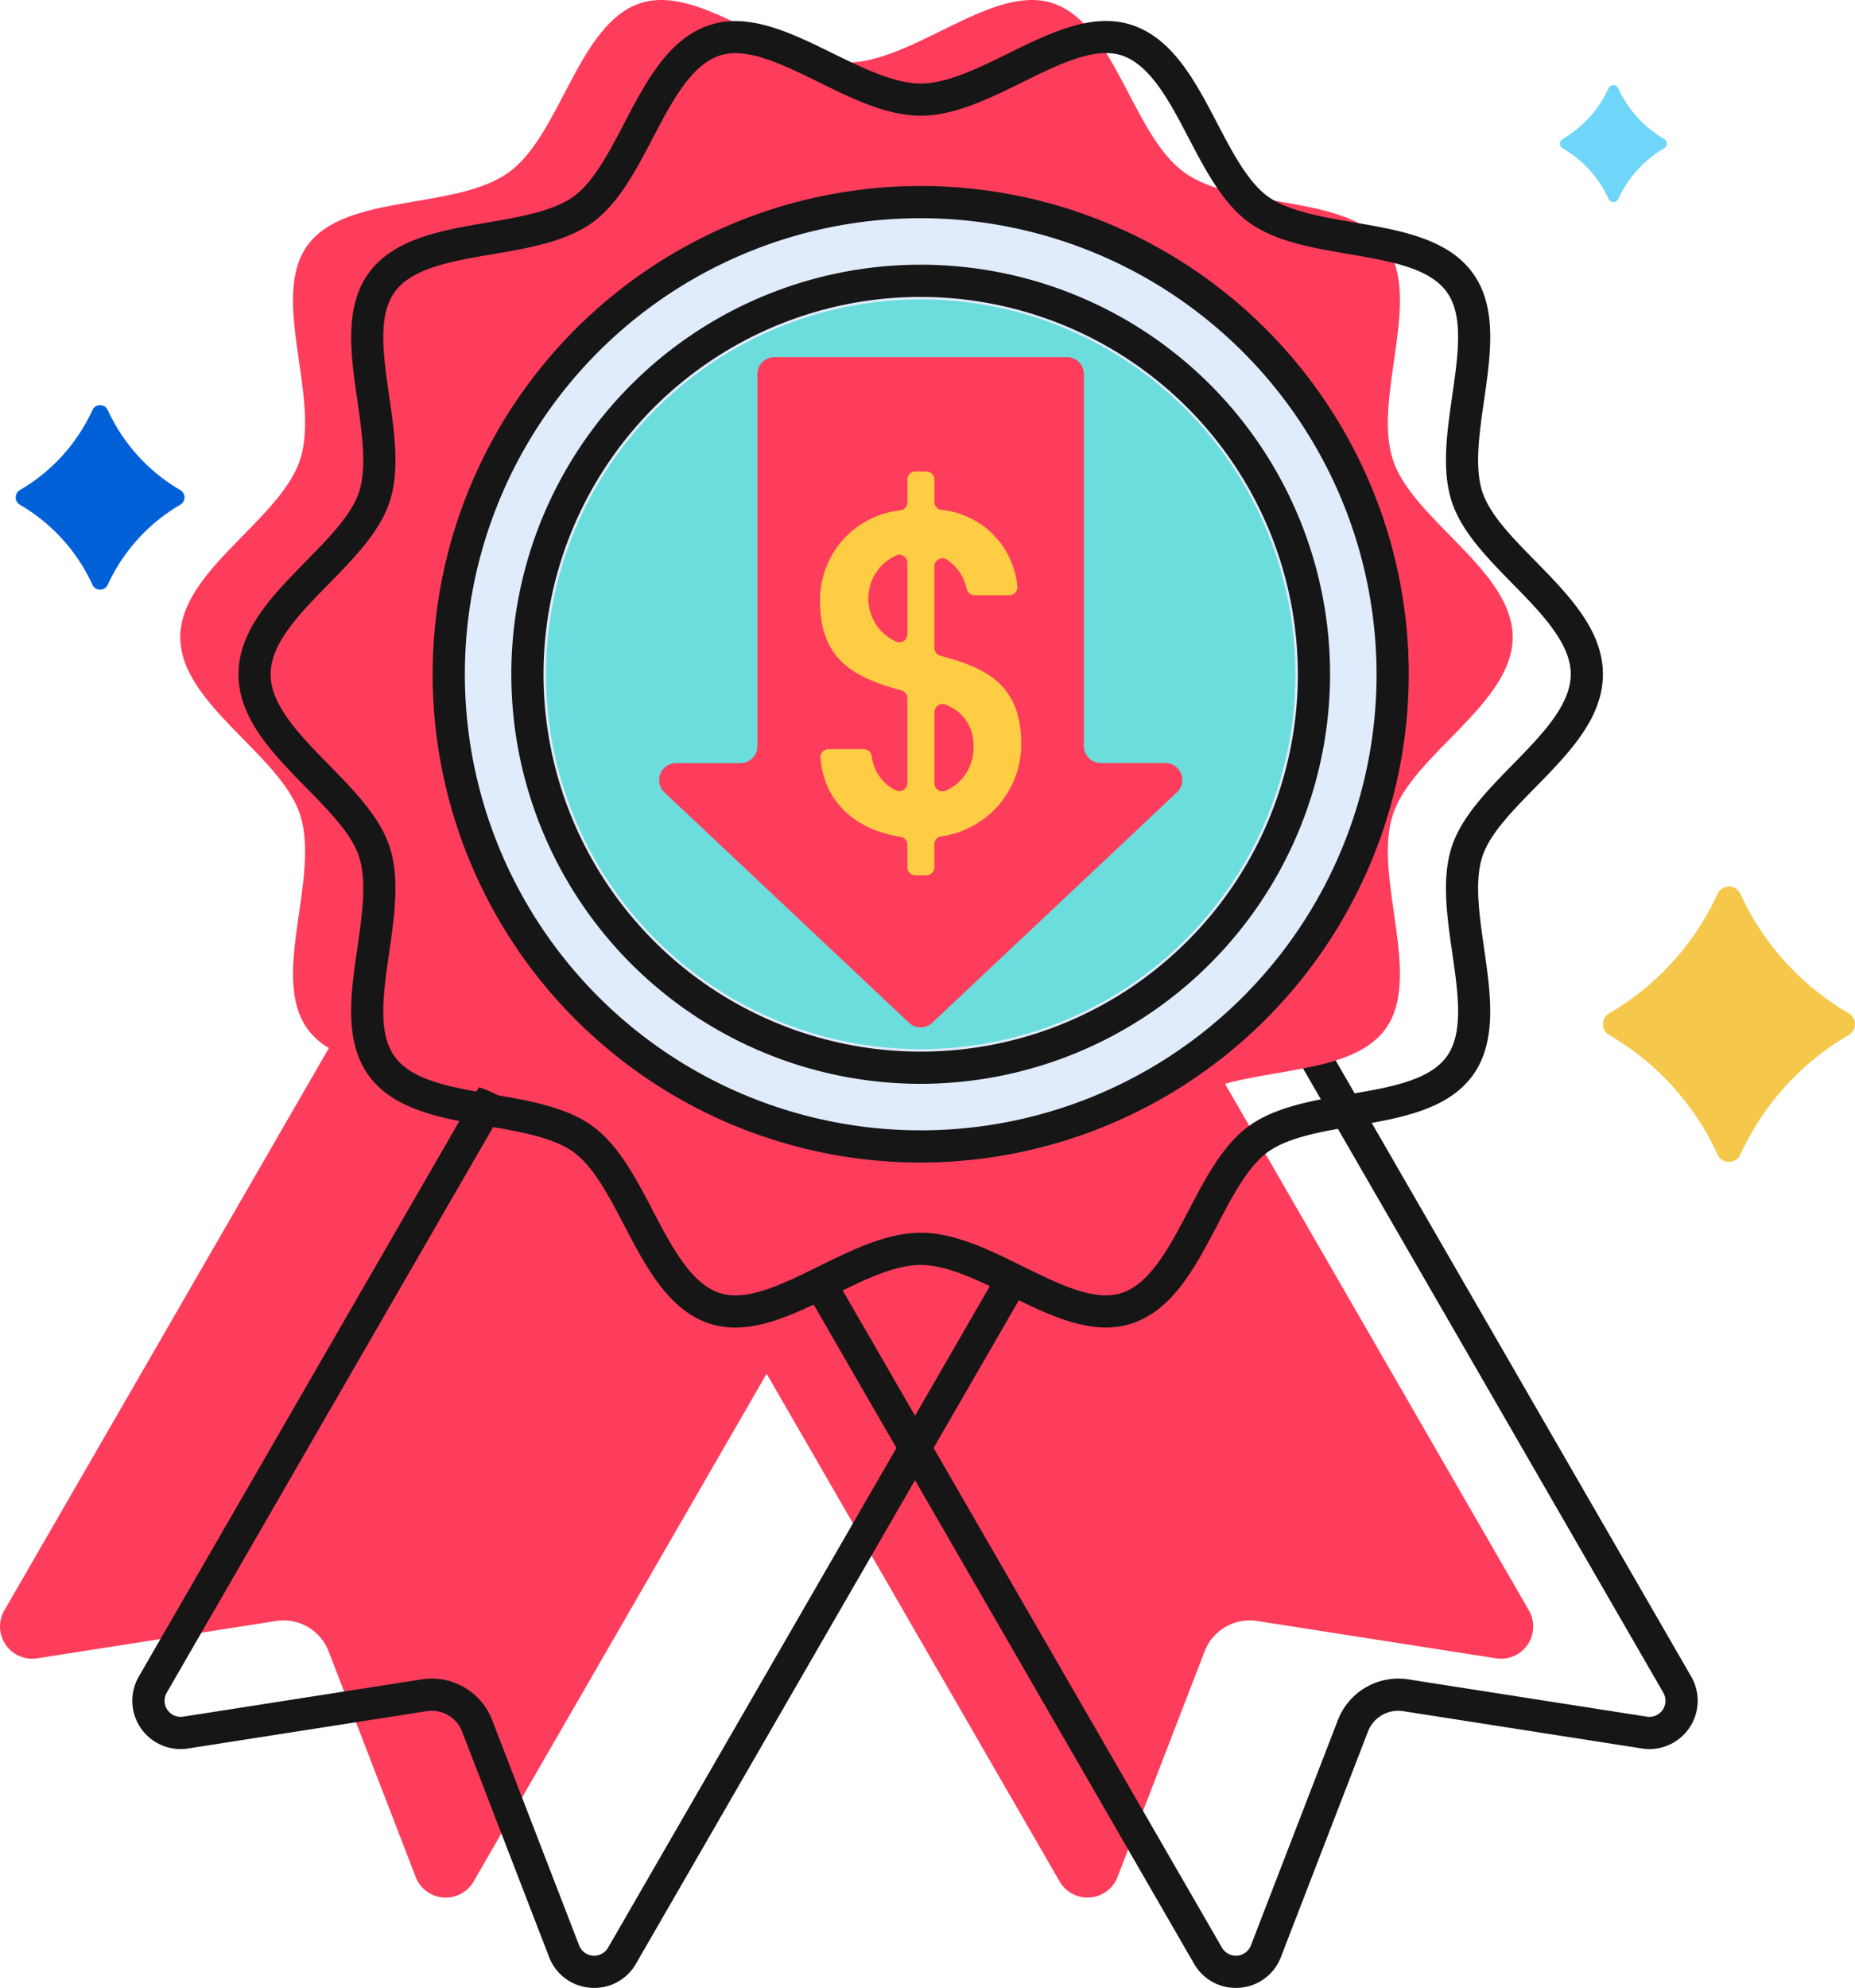 <svg xmlns="http://www.w3.org/2000/svg" width="131.241" height="140.579" viewBox="0 0 131.241 140.579"><defs><style>.a{fill:#fe3d5c;}.b{fill:#161616;}.c{fill:#e0ebfc;}.d{fill:#6bdddd;}.e{fill:#0060d8;}.f{fill:#f5c84c;}.g{fill:#70d6f9;}.h{fill:#ffcd43;}</style></defs><path class="a" d="M109.581,140.873l9.443,16.355,8.434,14.609,11.963,20.721a2.278,2.278,0,0,0,4.1-.318l6.162-15.956a3.416,3.416,0,0,1,3.715-2.145l16.9,2.641a2.278,2.278,0,0,0,2.325-3.39l-11.963-20.721-8.434-14.609L142.78,121.7Z" transform="translate(-64.454 -59.508)"/><path class="b" d="M140.525,193.976a3.388,3.388,0,0,1-2.951-1.708l-29.84-51.686a1.139,1.139,0,0,1,.417-1.556l33.2-19.168a1.139,1.139,0,0,1,1.556.417l29.84,51.686a3.417,3.417,0,0,1-3.487,5.084l-16.9-2.641a2.292,2.292,0,0,0-2.478,1.43l-6.162,15.956a3.39,3.39,0,0,1-2.923,2.175C140.706,193.972,140.615,193.976,140.525,193.976Zm-30.249-53.547,29.271,50.7a1.139,1.139,0,0,0,2.049-.159l6.162-15.957a4.585,4.585,0,0,1,4.954-2.859l16.9,2.641a1.139,1.139,0,0,0,1.162-1.695L141.5,122.4Z" transform="translate(-53.094 -53.397)"/><path class="a" d="M93.691,140.873l-9.443,16.356-8.434,14.609L63.851,192.559a2.278,2.278,0,0,1-4.1-.318l-6.162-15.957a3.416,3.416,0,0,0-3.715-2.145l-16.9,2.641a2.278,2.278,0,0,1-2.325-3.39L42.614,152.67l8.434-14.609,9.443-16.355Z" transform="translate(-30.341 -59.508)"/><path class="b" d="M61.024,193.976c-.091,0-.181,0-.273-.011a3.39,3.39,0,0,1-2.923-2.175l-6.162-15.956a2.294,2.294,0,0,0-2.477-1.43l-16.9,2.641A3.417,3.417,0,0,1,28.8,171.96l29.841-51.686a1.139,1.139,0,0,1,1.556-.417l33.2,19.168a1.139,1.139,0,0,1,.417,1.556L63.975,192.267a3.388,3.388,0,0,1-2.951,1.709ZM49.532,172.1a4.586,4.586,0,0,1,4.259,2.914l6.162,15.956a1.139,1.139,0,0,0,2.049.159l29.271-50.7L60.047,122.4,30.776,173.1a1.139,1.139,0,0,0,1.162,1.695l16.9-2.641a4.534,4.534,0,0,1,.694-.054Z" transform="translate(-18.98 -53.397)"/><path class="a" d="M137.789,52.937c0,4.734-7.092,8.289-8.479,12.561-1.437,4.427,2.16,11.462-.522,15.147-2.708,3.722-10.529,2.46-14.251,5.169-3.685,2.682-4.887,10.524-9.313,11.961-4.272,1.387-9.834-4.206-14.568-4.206s-10.3,5.592-14.568,4.206c-4.427-1.437-5.629-9.279-9.313-11.961-3.722-2.708-11.542-1.447-14.25-5.169C49.843,76.96,53.441,69.925,52,65.5c-1.387-4.272-8.479-7.826-8.479-12.56S50.617,44.649,52,40.377c1.437-4.427-2.16-11.462.522-15.147,2.708-3.722,10.529-2.46,14.251-5.169C70.461,17.38,71.663,9.538,76.089,8.1c4.272-1.387,9.834,4.206,14.568,4.206s10.3-5.592,14.568-4.206c4.427,1.437,5.629,9.279,9.313,11.961,3.722,2.708,11.542,1.447,14.25,5.169,2.682,3.685-.916,10.719.521,15.147,1.387,4.271,8.479,7.826,8.479,12.56Z" transform="translate(-30.767 -7.88)"/><circle class="c" cx="33.391" cy="33.391" r="33.391" transform="translate(31.748 14.291)"/><circle class="d" cx="26.512" cy="26.512" r="26.512" transform="translate(38.628 21.171)"/><path class="e" d="M14.065,48.225a12.659,12.659,0,0,1-5.132,5.66.6.6,0,0,0,0,1.038,12.657,12.657,0,0,1,5.132,5.66.594.594,0,0,0,1.08,0,12.657,12.657,0,0,1,5.132-5.66.6.6,0,0,0,0-1.038,12.657,12.657,0,0,1-5.132-5.66A.594.594,0,0,0,14.065,48.225Z" transform="translate(-7.523 -19.229)"/><path class="f" d="M214.146,108.392a18.9,18.9,0,0,1-7.659,8.447.891.891,0,0,0,0,1.549,18.886,18.886,0,0,1,7.659,8.447.887.887,0,0,0,1.611,0,18.886,18.886,0,0,1,7.659-8.447.891.891,0,0,0,0-1.549,18.887,18.887,0,0,1-7.659-8.447.887.887,0,0,0-1.611,0Z" transform="translate(-92.627 -45.187)"/><path class="g" d="M204.546,9.055A8.018,8.018,0,0,1,201.3,12.64a.378.378,0,0,0,0,.657,8.016,8.016,0,0,1,3.251,3.585.376.376,0,0,0,.684,0,8.018,8.018,0,0,1,3.251-3.585.378.378,0,0,0,0-.657,8.018,8.018,0,0,1-3.251-3.585A.376.376,0,0,0,204.546,9.055Z" transform="translate(-90.743 -2.811)"/><path class="a" d="M113.11,94.691l17.315-16.3a1.2,1.2,0,0,0-.819-2.067h-4.568a1.2,1.2,0,0,1-1.2-1.2V48.822a1.2,1.2,0,0,0-1.2-1.2H101.935a1.2,1.2,0,0,0-1.2,1.2v26.31a1.2,1.2,0,0,1-1.2,1.2H94.975a1.2,1.2,0,0,0-.819,2.067l17.315,16.3A1.2,1.2,0,0,0,113.11,94.691Z" transform="translate(-47.151 -22.366)"/><path class="h" d="M119.484,87.654c-3.136-.473-5.407-2.415-5.665-5.588a.572.572,0,0,1,.573-.612h2.481a.577.577,0,0,1,.566.488,3.094,3.094,0,0,0,1.7,2.423.576.576,0,0,0,.827-.516V77.857a.574.574,0,0,0-.418-.552c-2.819-.8-5.754-1.838-5.754-6.242a6.358,6.358,0,0,1,5.693-6.5.57.57,0,0,0,.48-.564V62.392a.573.573,0,0,1,.573-.573h.765a.573.573,0,0,1,.573.573v1.577a.568.568,0,0,0,.479.564,5.991,5.991,0,0,1,5.389,5.386.574.574,0,0,1-.57.651h-2.457a.581.581,0,0,1-.562-.464,3.278,3.278,0,0,0-1.382-2.048.576.576,0,0,0-.9.474v5.762a.573.573,0,0,0,.424.553c2.815.766,5.719,1.779,5.719,6.18a6.556,6.556,0,0,1-5.664,6.592.57.57,0,0,0-.479.563V89.8a.573.573,0,0,1-.573.573h-.765a.573.573,0,0,1-.573-.573V88.218a.569.569,0,0,0-.483-.564Zm.483-14.333V68.282a.57.57,0,0,0-.747-.547,3.343,3.343,0,0,0-.084,6.1A.575.575,0,0,0,119.968,73.321Zm1.911,5.512v5.033a.577.577,0,0,0,.81.524,3.3,3.3,0,0,0,1.953-3.164,3,3,0,0,0-1.936-2.907.576.576,0,0,0-.828.515Z" transform="translate(-55.769 -28.476)"/><g transform="translate(16.868 1.484)"><path class="b" d="M102.909,98.273c-2.262,0-4.621-1.162-6.92-2.294-2.129-1.048-4.33-2.133-6.194-2.133S85.73,94.93,83.6,95.978C80.684,97.416,77.664,98.9,74.876,98c-2.918-.948-4.514-4-6.058-6.953C67.753,89,66.652,86.9,65.243,85.872c-1.436-1.045-3.8-1.449-6.091-1.841-3.26-.558-6.631-1.134-8.41-3.579-1.759-2.417-1.273-5.781-.8-9.035.334-2.315.679-4.71.121-6.43-.524-1.613-2.092-3.212-3.751-4.9-2.352-2.4-4.783-4.878-4.783-8.008s2.432-5.609,4.783-8.008c1.66-1.693,3.227-3.292,3.751-4.9.558-1.72.213-4.115-.121-6.43-.469-3.254-.955-6.619.8-9.036,1.779-2.445,5.15-3.021,8.411-3.579,2.289-.392,4.656-.8,6.091-1.841,1.408-1.025,2.509-3.132,3.574-5.169,1.543-2.953,3.14-6.006,6.058-6.954,2.788-.907,5.808.58,8.726,2.017C85.73,9.22,87.932,10.3,89.795,10.3S93.86,9.22,95.988,8.172c2.919-1.437,5.937-2.923,8.726-2.017,2.918.948,4.514,4,6.058,6.953,1.065,2.038,2.166,4.145,3.575,5.17,1.436,1.044,3.8,1.449,6.091,1.841,3.26.558,6.632,1.134,8.411,3.579,1.759,2.417,1.273,5.781.8,9.036-.334,2.315-.679,4.709-.121,6.43.524,1.613,2.092,3.212,3.751,4.9,2.351,2.4,4.783,4.878,4.783,8.008s-2.432,5.609-4.783,8.008c-1.66,1.693-3.227,3.292-3.751,4.9-.558,1.72-.213,4.115.121,6.43.469,3.254.955,6.619-.8,9.036-1.779,2.445-5.15,3.021-8.41,3.579-2.289.391-4.656.8-6.091,1.841-1.408,1.025-2.509,3.132-3.574,5.169-1.543,2.953-3.14,6.006-6.058,6.954A5.781,5.781,0,0,1,102.909,98.273ZM89.795,91.568c2.394,0,4.837,1.2,7.2,2.367,2.625,1.293,5.1,2.514,7.016,1.894,2.034-.661,3.411-3.3,4.742-5.842,1.186-2.27,2.413-4.617,4.253-5.956,1.866-1.359,4.5-1.809,7.048-2.244,2.94-.5,5.718-.978,6.952-2.674,1.215-1.669.816-4.438.392-7.37-.371-2.573-.755-5.234-.033-7.459.689-2.122,2.521-3.99,4.291-5.8,2.031-2.072,4.132-4.214,4.132-6.412s-2.1-4.341-4.132-6.412c-1.771-1.806-3.6-3.674-4.291-5.8-.722-2.225-.338-4.886.033-7.459.423-2.932.822-5.7-.392-7.37-1.234-1.7-4.012-2.171-6.952-2.674-2.547-.436-5.181-.886-7.047-2.244-1.839-1.339-3.067-3.687-4.253-5.957-1.331-2.547-2.708-5.182-4.742-5.842-1.908-.621-4.39.6-7.017,1.894-2.362,1.163-4.805,2.367-7.2,2.367s-4.837-1.2-7.2-2.367C79.968,8.923,77.488,7.7,75.578,8.323c-2.033.66-3.41,3.294-4.742,5.842-1.186,2.27-2.413,4.617-4.253,5.956-1.866,1.358-4.5,1.809-7.047,2.244-2.94.5-5.718.977-6.952,2.674-1.215,1.669-.816,4.438-.392,7.37.371,2.573.755,5.234.033,7.459-.689,2.122-2.521,3.99-4.291,5.8C45.9,47.735,43.8,49.877,43.8,52.076s2.1,4.341,4.132,6.412c1.771,1.806,3.6,3.674,4.292,5.8.722,2.225.338,4.886-.033,7.459-.423,2.932-.822,5.7.392,7.369,1.234,1.7,4.011,2.171,6.952,2.674,2.547.436,5.181.886,7.047,2.244,1.839,1.339,3.067,3.686,4.254,5.956,1.331,2.548,2.708,5.182,4.742,5.842,1.91.621,4.391-.6,7.017-1.894,2.363-1.164,4.806-2.367,7.2-2.367Z" transform="translate(-41.524 -5.877)"/><path class="b" d="M100.182,95.426a34.53,34.53,0,1,1,34.53-34.53A34.569,34.569,0,0,1,100.182,95.426Zm0-66.783A32.252,32.252,0,1,0,132.435,60.9,32.289,32.289,0,0,0,100.182,28.643Z" transform="translate(-51.911 -14.697)"/><path class="b" d="M104.391,94.067A28.963,28.963,0,1,1,133.354,65.1,29,29,0,0,1,104.391,94.067Zm0-55.648A26.685,26.685,0,1,0,131.076,65.1,26.715,26.715,0,0,0,104.391,38.419Z" transform="translate(-56.12 -18.906)"/></g></svg>